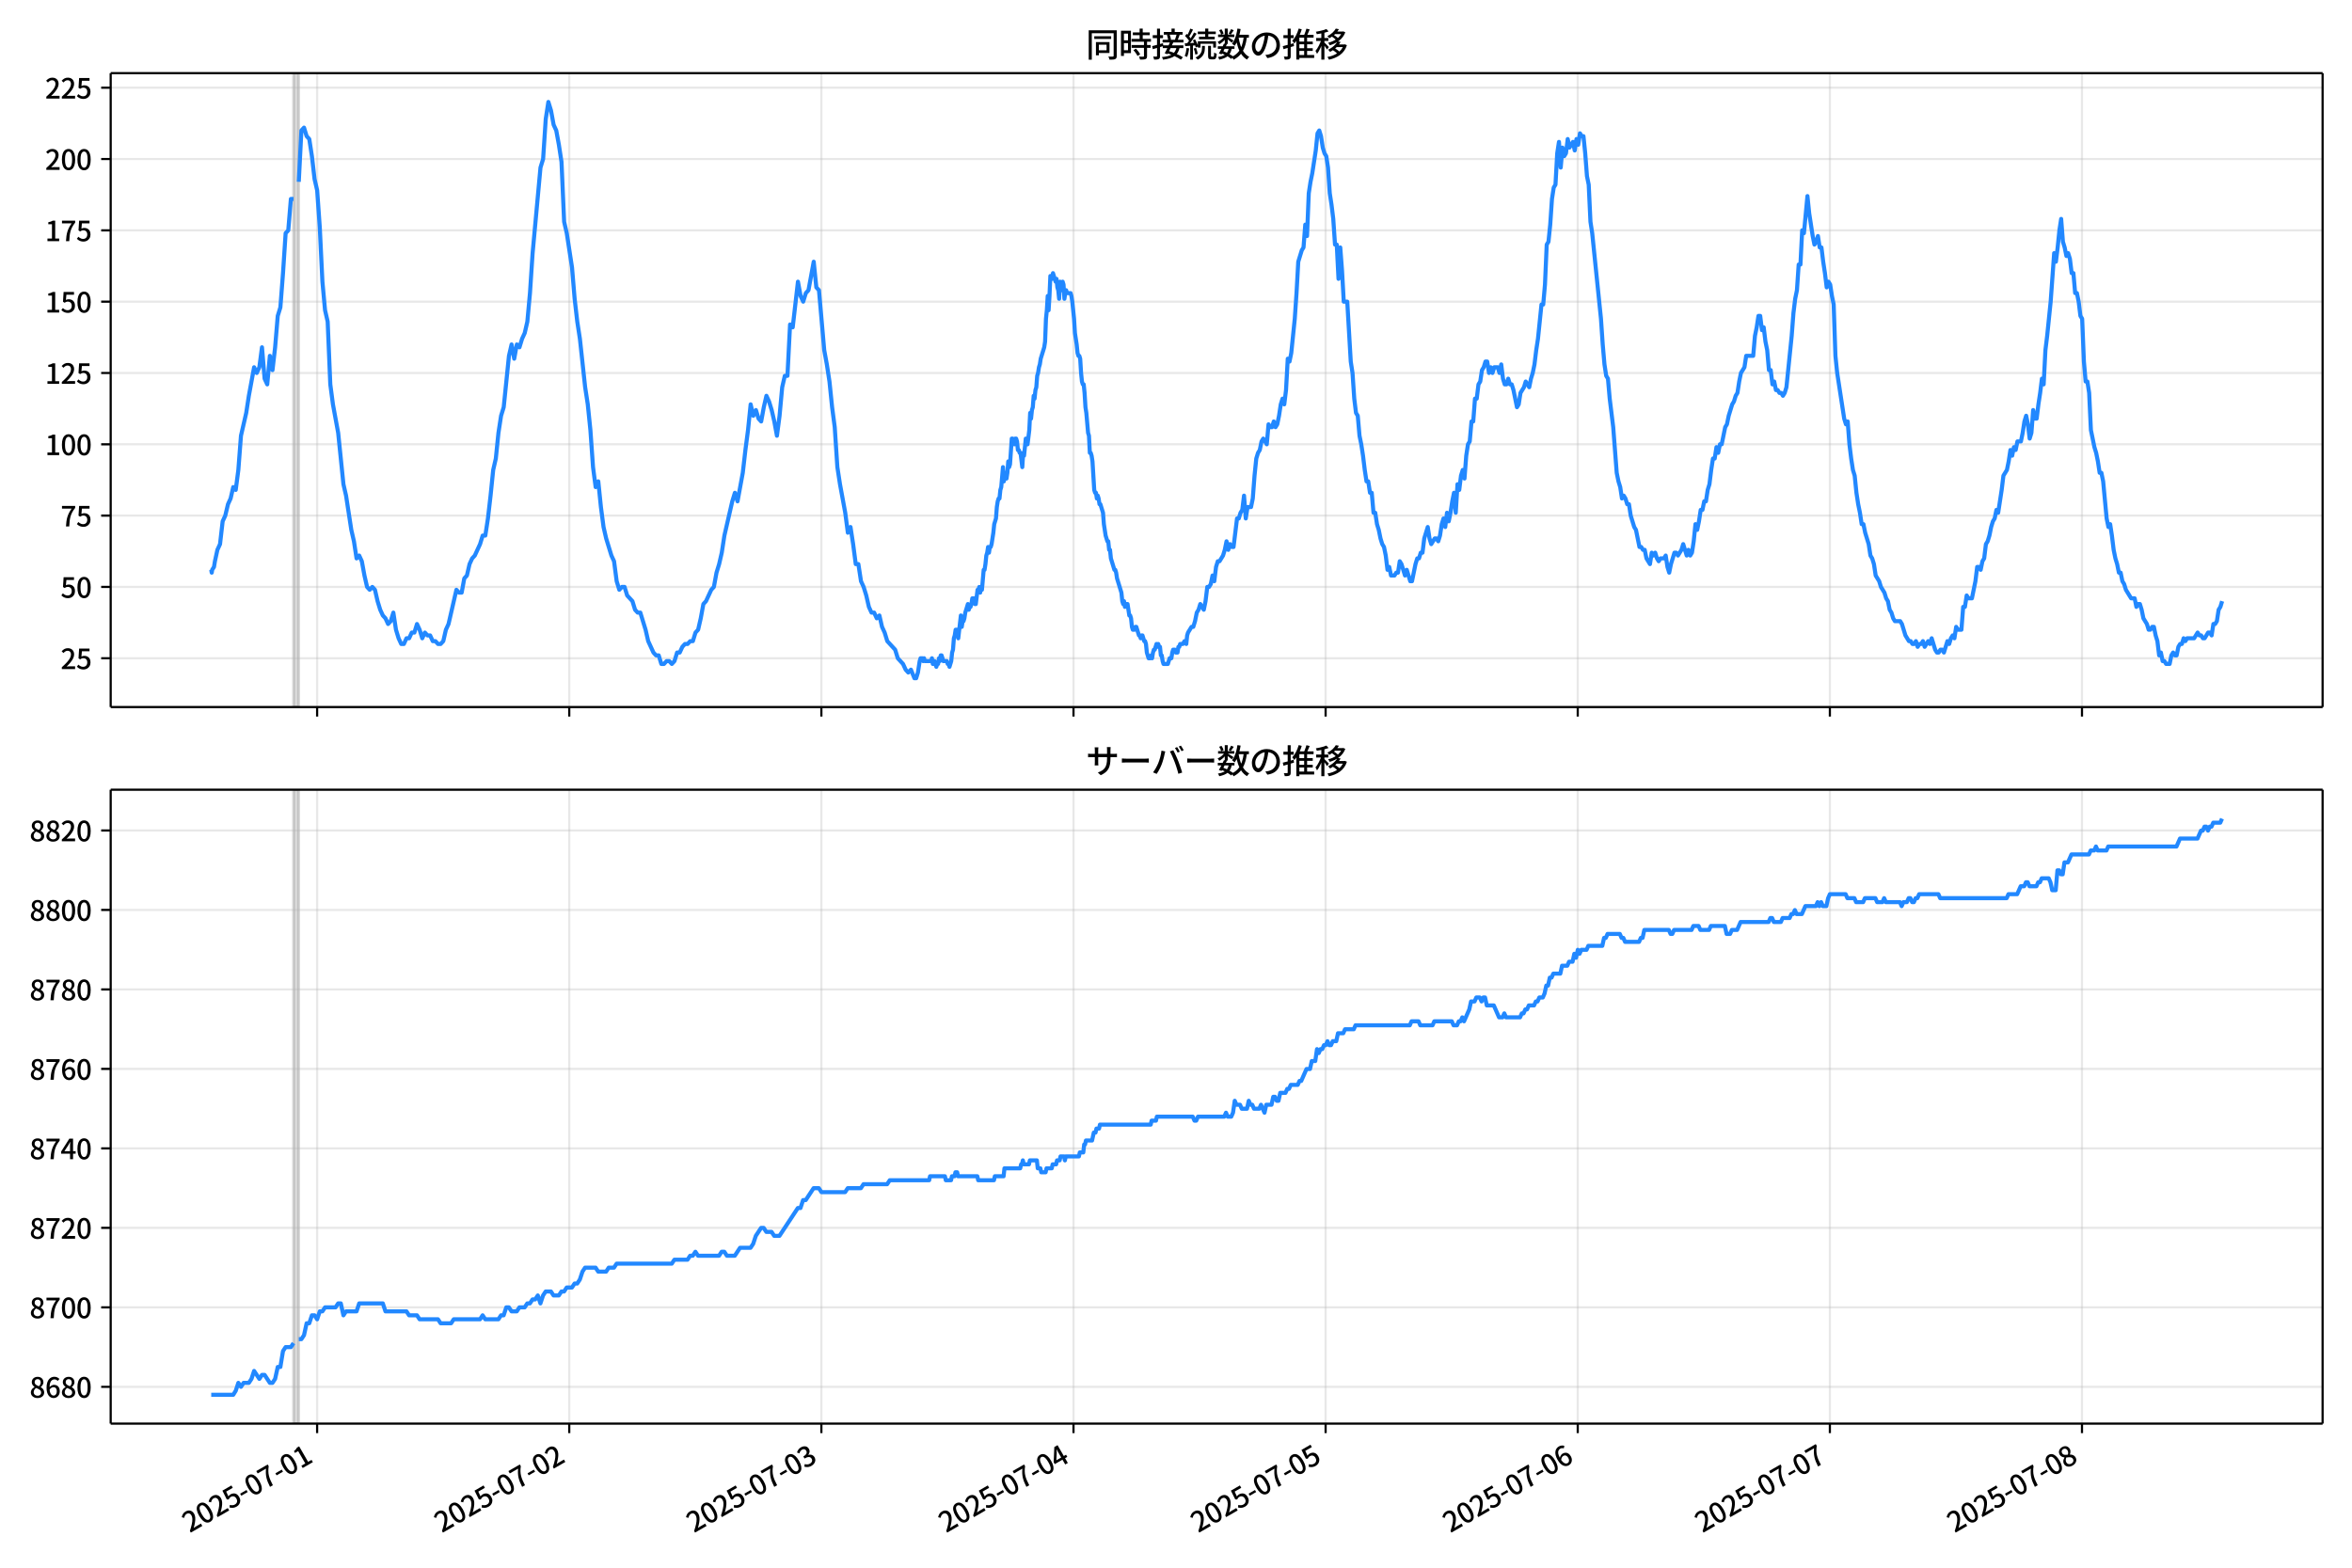 <!DOCTYPE svg  PUBLIC '-//W3C//DTD SVG 1.1//EN'  'http://www.w3.org/Graphics/SVG/1.1/DTD/svg11.dtd'>
<svg version="1.1" viewBox="0 0 864 576" xmlns="http://www.w3.org/2000/svg" xmlns:xlink="http://www.w3.org/1999/xlink">
 <defs>
  <style type="text/css">*{stroke-linejoin: round; stroke-linecap: butt}</style>
 </defs>
 <g id="z">
  <g id="aa">
   <path d="m0 576h864v-576h-864z" fill="#fff"/>
  </g>
  <g id="ab">
   <g id="ac">
    <path d="m40.66 259.78h812.54v-232.9h-812.54z" fill="#fff"/>
   </g>
   <g id="ad">
    <path d="m107.81 259.78h1.929v-232.9h-1.929z" clip-path="url(#c)" fill="#808080" opacity=".3" stroke="#808080"/>
   </g>
   <g id="ae">
    <g id="af">
     <g id="ag">
      <path d="m116.5 259.78v-232.9" clip-path="url(#c)" fill="none" stroke="#b0b0b0" stroke-linecap="square" stroke-opacity=".3" stroke-width=".8"/>
     </g>
     <g id="ah">
      <defs>
       <path id="f" d="m0 0v3.5" stroke="#000" stroke-width=".8"/>
      </defs>
      <use x="116.496" y="259.778" stroke="#000000" stroke-width=".8" xlink:href="#f"/>
     </g>
    </g>
    <g id="ai">
     <g id="aj">
      <path d="m209.11 259.78v-232.9" clip-path="url(#c)" fill="none" stroke="#b0b0b0" stroke-linecap="square" stroke-opacity=".3" stroke-width=".8"/>
     </g>
     <g id="ak">
      <use x="209.113" y="259.778" stroke="#000000" stroke-width=".8" xlink:href="#f"/>
     </g>
    </g>
    <g id="al">
     <g id="am">
      <path d="m301.73 259.78v-232.9" clip-path="url(#c)" fill="none" stroke="#b0b0b0" stroke-linecap="square" stroke-opacity=".3" stroke-width=".8"/>
     </g>
     <g id="an">
      <use x="301.729" y="259.778" stroke="#000000" stroke-width=".8" xlink:href="#f"/>
     </g>
    </g>
    <g id="ao">
     <g id="ap">
      <path d="m394.35 259.78v-232.9" clip-path="url(#c)" fill="none" stroke="#b0b0b0" stroke-linecap="square" stroke-opacity=".3" stroke-width=".8"/>
     </g>
     <g id="aq">
      <use x="394.346" y="259.778" stroke="#000000" stroke-width=".8" xlink:href="#f"/>
     </g>
    </g>
    <g id="ar">
     <g id="as">
      <path d="m486.96 259.78v-232.9" clip-path="url(#c)" fill="none" stroke="#b0b0b0" stroke-linecap="square" stroke-opacity=".3" stroke-width=".8"/>
     </g>
     <g id="at">
      <use x="486.963" y="259.778" stroke="#000000" stroke-width=".8" xlink:href="#f"/>
     </g>
    </g>
    <g id="au">
     <g id="av">
      <path d="m579.58 259.78v-232.9" clip-path="url(#c)" fill="none" stroke="#b0b0b0" stroke-linecap="square" stroke-opacity=".3" stroke-width=".8"/>
     </g>
     <g id="aw">
      <use x="579.579" y="259.778" stroke="#000000" stroke-width=".8" xlink:href="#f"/>
     </g>
    </g>
    <g id="ax">
     <g id="ay">
      <path d="m672.2 259.78v-232.9" clip-path="url(#c)" fill="none" stroke="#b0b0b0" stroke-linecap="square" stroke-opacity=".3" stroke-width=".8"/>
     </g>
     <g id="az">
      <use x="672.196" y="259.778" stroke="#000000" stroke-width=".8" xlink:href="#f"/>
     </g>
    </g>
    <g id="ba">
     <g id="bb">
      <path d="m764.81 259.78v-232.9" clip-path="url(#c)" fill="none" stroke="#b0b0b0" stroke-linecap="square" stroke-opacity=".3" stroke-width=".8"/>
     </g>
     <g id="bc">
      <use x="764.813" y="259.778" stroke="#000000" stroke-width=".8" xlink:href="#f"/>
     </g>
    </g>
   </g>
   <g id="bd">
    <g id="be">
     <g id="bf">
      <path d="m40.66 241.85h812.54" clip-path="url(#c)" fill="none" stroke="#b0b0b0" stroke-linecap="square" stroke-opacity=".3" stroke-width=".8"/>
     </g>
     <g id="bg">
      <defs>
       <path id="e" d="m0 0h-3.5" stroke="#000" stroke-width=".8"/>
      </defs>
      <use x="40.66" y="241.854" stroke="#000000" stroke-width=".8" xlink:href="#e"/>
     </g>
     <g id="bh">
      <!-- 25 -->
      <g transform="translate(22.26 245.84) scale(.1 -.1)">
       <defs>
        <path id="b" transform="scale(.016)" d="m282 0v429q697 621 1164 1136 468 515 701 956 234 442 234 826 0 256-87 451-86 196-262 301-176 106-445 106-275 0-506-151-230-150-422-368l-416 410q301 333 637 518 336 186 803 186 429 0 749-176t496-493 176-745q0-455-224-919t-615-935q-390-470-889-950 186 20 394 36t374 16h1184v-634h-3046z"/>
        <path id="h" transform="scale(.016)" d="m1715-90q-365 0-653 90t-506 237q-217 147-383 307l352 480q134-134 294-246t361-183q202-70 452-70 262 0 473 118 212 119 333 346 122 227 122 541 0 460-247 716-246 256-649 256-224 0-384-64t-365-198l-365 237 141 2240h2387v-627h-1747l-109-1204q154 77 307 118 154 42 340 42 397 0 723-160t518-490q192-329 192-847 0-519-224-887t-586-560q-361-192-777-192z"/>
       </defs>
       <use xlink:href="#b"/>
       <use transform="translate(57)" xlink:href="#h"/>
      </g>
     </g>
    </g>
    <g id="bi">
     <g id="bj">
      <path d="m40.66 215.65h812.54" clip-path="url(#c)" fill="none" stroke="#b0b0b0" stroke-linecap="square" stroke-opacity=".3" stroke-width=".8"/>
     </g>
     <g id="bk">
      <use x="40.66" y="215.651" stroke="#000000" stroke-width=".8" xlink:href="#e"/>
     </g>
     <g id="bl">
      <!-- 50 -->
      <g transform="translate(22.26 219.64) scale(.1 -.1)">
       <defs>
        <path id="a" transform="scale(.016)" d="m1830-90q-460 0-806 275-346 276-535 823-188 547-188 1366 0 820 188 1357 189 538 535 803 346 266 806 266 461 0 800-269 340-269 528-803 189-534 189-1354 0-819-189-1366-188-547-528-823-339-275-800-275zm0 589q237 0 422 185 186 186 288 599 103 413 103 1091 0 679-103 1082-102 403-288 582-185 180-422 180-236 0-422-180-186-179-292-582-105-403-105-1082 0-678 105-1091 106-413 292-599 186-185 422-185z"/>
       </defs>
       <use xlink:href="#h"/>
       <use transform="translate(57)" xlink:href="#a"/>
      </g>
     </g>
    </g>
    <g id="bm">
     <g id="bn">
      <path d="m40.66 189.45h812.54" clip-path="url(#c)" fill="none" stroke="#b0b0b0" stroke-linecap="square" stroke-opacity=".3" stroke-width=".8"/>
     </g>
     <g id="bo">
      <use x="40.66" y="189.447" stroke="#000000" stroke-width=".8" xlink:href="#e"/>
     </g>
     <g id="bp">
      <!-- 75 -->
      <g transform="translate(22.26 193.43) scale(.1 -.1)">
       <defs>
        <path id="g" transform="scale(.016)" d="m1235 0q32 646 109 1187t224 1024 384 941 576 938h-2208v627h3027v-455q-409-512-665-989-256-476-397-969t-205-1053-90-1251h-755z"/>
       </defs>
       <use xlink:href="#g"/>
       <use transform="translate(57)" xlink:href="#h"/>
      </g>
     </g>
    </g>
    <g id="bq">
     <g id="br">
      <path d="m40.66 163.24h812.54" clip-path="url(#c)" fill="none" stroke="#b0b0b0" stroke-linecap="square" stroke-opacity=".3" stroke-width=".8"/>
     </g>
     <g id="bs">
      <use x="40.66" y="163.244" stroke="#000000" stroke-width=".8" xlink:href="#e"/>
     </g>
     <g id="bt">
      <!-- 100 -->
      <g transform="translate(16.56 167.23) scale(.1 -.1)">
       <defs>
        <path id="k" transform="scale(.016)" d="m544 0v608h1037v3277h-845v467q333 58 579 147 247 90 451 218h557v-4109h915v-608h-2694z"/>
       </defs>
       <use xlink:href="#k"/>
       <use transform="translate(57)" xlink:href="#a"/>
       <use transform="translate(114)" xlink:href="#a"/>
      </g>
     </g>
    </g>
    <g id="bu">
     <g id="bv">
      <path d="m40.66 137.04h812.54" clip-path="url(#c)" fill="none" stroke="#b0b0b0" stroke-linecap="square" stroke-opacity=".3" stroke-width=".8"/>
     </g>
     <g id="bw">
      <use x="40.66" y="137.04" stroke="#000000" stroke-width=".8" xlink:href="#e"/>
     </g>
     <g id="bx">
      <!-- 125 -->
      <g transform="translate(16.56 141.03) scale(.1 -.1)">
       <use xlink:href="#k"/>
       <use transform="translate(57)" xlink:href="#b"/>
       <use transform="translate(114)" xlink:href="#h"/>
      </g>
     </g>
    </g>
    <g id="by">
     <g id="bz">
      <path d="m40.66 110.84h812.54" clip-path="url(#c)" fill="none" stroke="#b0b0b0" stroke-linecap="square" stroke-opacity=".3" stroke-width=".8"/>
     </g>
     <g id="ca">
      <use x="40.66" y="110.836" stroke="#000000" stroke-width=".8" xlink:href="#e"/>
     </g>
     <g id="cb">
      <!-- 150 -->
      <g transform="translate(16.56 114.82) scale(.1 -.1)">
       <use xlink:href="#k"/>
       <use transform="translate(57)" xlink:href="#h"/>
       <use transform="translate(114)" xlink:href="#a"/>
      </g>
     </g>
    </g>
    <g id="cc">
     <g id="cd">
      <path d="m40.66 84.633h812.54" clip-path="url(#c)" fill="none" stroke="#b0b0b0" stroke-linecap="square" stroke-opacity=".3" stroke-width=".8"/>
     </g>
     <g id="ce">
      <use x="40.66" y="84.633" stroke="#000000" stroke-width=".8" xlink:href="#e"/>
     </g>
     <g id="cf">
      <!-- 175 -->
      <g transform="translate(16.56 88.618) scale(.1 -.1)">
       <use xlink:href="#k"/>
       <use transform="translate(57)" xlink:href="#g"/>
       <use transform="translate(114)" xlink:href="#h"/>
      </g>
     </g>
    </g>
    <g id="cg">
     <g id="ch">
      <path d="m40.66 58.429h812.54" clip-path="url(#c)" fill="none" stroke="#b0b0b0" stroke-linecap="square" stroke-opacity=".3" stroke-width=".8"/>
     </g>
     <g id="ci">
      <use x="40.66" y="58.429" stroke="#000000" stroke-width=".8" xlink:href="#e"/>
     </g>
     <g id="cj">
      <!-- 200 -->
      <g transform="translate(16.56 62.414) scale(.1 -.1)">
       <use xlink:href="#b"/>
       <use transform="translate(57)" xlink:href="#a"/>
       <use transform="translate(114)" xlink:href="#a"/>
      </g>
     </g>
    </g>
    <g id="ck">
     <g id="cl">
      <path d="m40.66 32.226h812.54" clip-path="url(#c)" fill="none" stroke="#b0b0b0" stroke-linecap="square" stroke-opacity=".3" stroke-width=".8"/>
     </g>
     <g id="cm">
      <use x="40.66" y="32.226" stroke="#000000" stroke-width=".8" xlink:href="#e"/>
     </g>
     <g id="cn">
      <!-- 225 -->
      <g transform="translate(16.56 36.211) scale(.1 -.1)">
       <use xlink:href="#b"/>
       <use transform="translate(57)" xlink:href="#b"/>
       <use transform="translate(114)" xlink:href="#h"/>
      </g>
     </g>
    </g>
   </g>
   <g id="co">
    <path d="m77.594 209.36.183 1.048.162-1.048.669-1.048.341-2.096.91-4.193.963-2.096.968-8.385.963-2.096 1-4.193.96-2.096.967-4.193.909 1.048.965-7.337.965-12.578 1.929-8.385.965-6.289 1.929-10.481.965 2.096.965-2.096.965-7.337.965 11.53.965 2.096.965-10.481.965 5.241.965-8.385.965-11.53.965-3.144.965-12.578.965-14.674.965-1.048.965-11.53h.965m1.929-6.289.965-18.867.965-1.048.965 3.144.965 1.048.965 6.289.965 8.385.965 4.193.965 13.626.965 19.915.965 10.481.965 4.193.965 23.059.965 7.337 1.929 10.481 1.929 18.867.965 4.193 1.929 12.578.965 4.193.965 6.289.965-1.048.965 2.096.965 5.241.965 4.193.965 1.048.965-1.048.965 1.048.965 4.193.965 3.144.965 2.096.965 1.048.965 2.096.965-1.048.965-3.144.965 6.289.965 3.144.965 2.096h.965l.965-2.096h.965l.965-2.096h.965l.965-3.144.965 2.096.965 3.144.965-2.096.965 1.048h.965l.965 2.096h.965l.965 1.048h.965l.965-1.048.965-4.193.965-2.096 2.894-12.578.965 1.048h.965l.965-5.241.965-1.048.965-4.193.965-2.096.965-1.048 1.929-4.193.965-3.144h.965l.965-6.289.965-8.385.965-9.433.965-4.193.965-9.433.965-6.289.965-3.144 1.929-18.867.965-4.193.965 5.241.965-5.241.965 1.048.965-3.144.965-2.096.965-4.193.965-10.481.965-14.674 2.894-31.444.965-3.144.965-14.674.965-6.289.965 3.144.965 5.241.965 2.096.965 5.241.965 6.289.965 22.011.965 4.193 1.929 12.578.965 11.53.965 8.385.965 6.289 1.929 17.818.965 6.289.965 9.433.965 13.626.965 7.337.965-2.096.965 9.433.965 7.337.965 4.193 1.929 6.289.965 2.096.965 7.337.965 3.144.965-1.048h.965l.965 3.144 1.929 2.096.965 3.144.965 1.048h.965l1.929 6.289.965 4.193 1.929 4.193.965 1.048h.965l.965 3.144h.965l.965-1.048h.965l.965 1.048.965-1.048.965-3.144h.965l.965-2.096.965-1.048h.965l.965-1.048h.965l.965-3.144.965-1.048.965-4.193.965-5.241.965-1.048 1.929-4.193.965-1.048.965-5.241.965-3.144.965-4.193.965-6.289 2.894-12.578.965-3.144.965 3.144 1.929-10.481.965-8.385.965-7.337.965-9.433.965 4.193.965-2.096.965 3.144.965 1.048.965-5.241.965-4.193.965 2.096.965 3.144.965 4.193.965 5.241.965-7.337.965-10.481.965-4.193h.965l.965-18.867.965 1.048 1.929-16.77.965 5.241.965 2.096.965-3.144.965-1.048 1.929-10.481.965 9.433.965 1.048 1.929 22.011.965 5.241.965 6.289.965 9.433.965 7.337.965 14.674.965 6.289 1.929 10.481.965 7.337.965-2.096.965 6.289.965 7.337h.965l.965 6.289.965 2.096.965 3.144.965 4.193.965 2.096h.965l.965 2.096.965-1.048.965 4.193.965 2.096.965 3.144 2.894 3.144.965 3.144 1.929 2.096.965 2.096.965 1.048.965-1.048 1.286 3.144h.643l.643-2.096.643-4.193.322-1.048h.643l.322 1.048.322-1.048.322 1.048h2.251l.322-1.048.322 2.096h.322l.322-1.048.643 2.096.322-1.048h.322l.322-2.096.322 1.048.322-2.096h.322l.643 2.096h1.286l.322 1.048h.322l.322 1.048.643-2.096.322-3.144.322-1.048.322-4.193.322-1.048.322-2.096h.643l.322 3.144.965-8.385.322 4.193.322-2.096h.322l.322-1.048.322-2.096.965-3.144.322 2.096.322-1.048h.322l.322-1.048.322-2.096h.643l.322 2.096h.322l.643-5.241h.322l.322-1.048.322 2.096.322-2.096.322 1.048.643-7.337h.322l.322-2.096.322-3.144.322-1.048.322-2.096.322 2.096.322-2.096h.322l.322-1.048.643-4.193.322-3.144.643-2.096.322-4.193.322-2.096.322-1.048h.322l.322-3.144.322-1.048.643-7.337.322 5.241.322-3.144h.322l.322 2.096.322-2.096.322-4.193.322 2.096.322-1.048.643-9.433h.322l.643 2.096.322-2.096h.322l.322 1.048.322 3.144h.322l.322 1.048h.322l.643 5.241.322-5.241.322 1.048.643-6.289.643 2.096.643-5.241.322-6.289.322 2.096.322-3.144.322-1.048.322-4.193.322 1.048.322-3.144.322-1.048.322-4.193.322-1.048.322-2.096.322-1.048.322-2.096 1.286-4.193.322-2.096.322-8.385.322-3.144.322-5.241.322 5.241.322-5.241.322-7.337h.322l.322 1.048.322-2.096.965 3.144.322-1.048.322 3.144.322 1.048.322 3.144.322-6.289.322 2.096.322 1.048.322-3.144.322 1.048.322 5.241.322-2.096.322-1.048.322 1.048h1.286l.322 1.048.322 2.096.643 6.289.322 5.241.643 4.193.322 3.144.322 1.048h.322l.322 1.048.322 5.241.322 3.144.322 1.048h.322l.322 3.144.322 5.241.322 2.096.643 7.337.322 1.048.322 6.289h.322l.322 1.048.322 2.096.643 10.481.322 1.048h.322l.322 2.096.322-1.048.322 1.048.322 2.096h.322l.965 3.144.322 4.193.643 4.193.643 2.096h.322l.322 3.144h.322l.322 3.144 1.286 4.193h.322l.322 1.048.322 2.096 1.608 5.241.322 3.144.322 1.048.322-1.048.322 2.096.322-1.048h.643l.643 4.193h.322l.322 1.048.322 3.144.322 1.048h.643l.322-1.048h.322l.965 3.144h.322l.322 1.048.322-1.048h.322l.643 2.096h.322l.322 1.048.322 3.144.643 2.096h.643l.322-1.048.322 1.048.322-2.096.322-1.048h.322l.643-2.096.322 1.048.322-1.048.322 1.048h.322l.322 3.144h.322l.322 2.096.322 1.048h1.608l.643-2.096h.643l.322-2.096.322-1.048h.643l.322 1.048h.643l.322-2.096h.322l.322-1.048h.965l.643-1.048.643 1.048.322-3.144.322-1.048 1.286-2.096h.643l.643-2.096.643-3.144.643-1.048.643-2.096 1.286 2.096.643-3.144.643-5.241h.643l.643-1.048.643-3.144.643 2.096.643-5.241.643-2.096h.643l1.286-2.096.643-2.096.643-3.144.643 3.144.643-2.096.643 1.048h.643l1.286-10.481h.643l.643-2.096.643-1.048.643-5.241.643 8.385.643-4.193h1.286l.643-3.144.643-8.385.643-6.289.643-2.096.643-1.048.643-3.144.643-1.048 1.286 2.096.643-7.337.643 1.048h.643l.643-2.096.643 2.096.643-1.048.643-3.144.643-4.193.643-2.096.643 2.096.643-5.241.643-11.53.643 1.048.643-3.144 1.286-12.578.643-9.433.643-11.53 1.286-4.193.643-1.048.643-8.385.643 4.193.643-15.722.643-4.193.643-3.144 1.286-8.385.643-6.289.643-1.048.643 2.096.643 4.193.643 2.096.643 1.048.643 4.193.643 9.433.643 4.193.643 5.241.643 9.433h.643l.643 12.578.643-11.53.643 8.385.643 11.53h1.286l1.286 22.011.643 4.193.643 9.433.643 5.241.643 1.048.643 7.337.643 3.144.643 4.193.643 5.241.643 4.193h.643l.643 4.193h.643l.643 7.337h.643l.643 4.193.643 2.096.643 3.144.643 2.096.643 1.048.643 3.144.643 5.241.643-1.048.643 3.144h1.286l.643-1.048h.643l.643-4.193.643 1.048 1.286 4.193.643-2.096 1.286 4.193h.643l1.286-6.289.643-2.096h.643l.643-2.096h.643l.643-5.241 1.286-4.193.643 4.193.643 2.096 1.286-2.096h.643l.643 1.048.643-2.096.643-4.193.643-2.096.643 3.144.643-5.241.643 3.144.643-3.144.643-4.193.643-3.144.643 7.337.643-10.481.643 2.096.643-5.241.643-2.096.643 3.144.643-8.385.643-4.193.643-1.048.643-7.337h.643l.643-8.385h.643l.643-5.241.643-1.048.643-4.193.643-1.048.643-2.096h.643l.643 4.193.643-2.096.643 2.096.643-2.096h1.286l.643 2.096.643-3.144.643 5.241.643 2.096h.643l.643-2.096.643 2.096h.643l.643 2.096 1.286 6.289.643-1.048.643-4.193 1.286-2.096.643-2.096 1.286 2.096.643-3.144.643-2.096.643-3.144.643-5.241.643-4.193 1.286-12.578h.643l.643-7.337.643-14.674.643-1.048.643-6.289.643-9.433.643-4.193.643-1.048.643-11.53.643-4.193.643 9.433.643-7.337.643 3.144.643-1.048.643-5.241.643 3.144 1.286-2.096.643 3.144.643-4.193.643 2.096.643-4.193.643 1.048h.643l.643 6.289.643 8.385.643 3.144.643 13.626.643 4.193 3.216 31.444.643 9.433.643 7.337.643 4.193.643 1.048.643 7.337 1.286 10.481 1.286 16.77.643 3.144.643 2.096.643 4.193.643-1.048.643 1.048.643 2.096h.643l.643 4.193 1.286 4.193.643 1.048 1.286 6.289h.643l.643 1.048h.643l.643 3.144 1.286 2.096.643-4.193.643 1.048.643-1.048.643 2.096.643 1.048.643-1.048h1.286l.643-1.048.643 4.193.643 2.096.643-3.144 1.286-4.193h.643l.643 1.048 1.286-2.096.643-2.096 1.286 4.193.643-2.096.643 2.096.643-1.048.643-4.193.643-6.289.643 2.096.643-3.144.643-4.193h.643l.643-3.144h.643l.643-4.193.643-2.096.643-5.241.643-4.193h.643l.643-4.193.643 2.096.643-3.144h.643l1.286-6.289.643-1.048.643-3.144 1.286-4.193.643-1.048.643-2.096.643-1.048.643-4.193.643-3.144 1.286-2.096.643-4.193h2.573l.643-7.337.643-3.144.643-4.193h.643l.643 5.241.643-1.048.643 5.241.643 3.144.643 7.337h.643l.643 5.241.643-1.048.643 3.144h.643l.643 1.048h.643l.643 1.048.643-1.048.643-2.096 1.929-18.867.643-8.385.643-5.241.643-3.144.643-9.433h.643l.643-12.578.643 1.048 1.286-13.626.643 6.289 1.286 8.385.643 3.144.643-1.048.643-2.096.643 4.193h.643l.643 5.241.643 4.193.643 5.241.643-2.096.643 1.048.643 4.193.643 3.144.643 18.867.643 6.289 2.573 16.77.643 2.096.643-1.048.643 8.385.643 5.241.643 4.193.643 2.096.643 6.289.643 4.193.643 3.144.643 4.193h.643l.643 3.144 1.286 4.193.643 4.193.643 1.048.643 2.096.643 4.193 1.286 2.096.643 2.096 1.286 2.096.643 2.096.643 1.048.643 3.144.643 1.048.643 2.096.643 1.048h1.929l.643 1.048 1.286 4.193 1.286 2.096h.643l.643 1.048h.643l.643-1.048.643 2.096.643-1.048h.643l.643-1.048.643 2.096 1.286-2.096.643 1.048.643-2.096 1.286 4.193.643 1.048h.643l.643-1.048h.643l.643 1.048 1.286-4.193.643 1.048.643-2.096.643-1.048.643 1.048.643-4.193.643 1.048h1.286l.643-8.385h.643l.643-4.193.643 1.048h1.286l1.286-6.289.643-5.241h.643l.643 1.048.643-3.144.643-1.048.643-5.241.643-1.048.643-2.096.643-3.144.643-2.096.643-1.048.643-3.144.643 1.048 1.286-8.385.643-5.241 1.286-2.096.643-3.144.643-4.193.643 2.096.643-3.144.643 1.048.643-3.144h1.286l.643-3.144.643-4.193.643-2.096.643 3.144.643 5.241.643-2.096.643-8.385.643 3.144h.643l.643-5.241.643-4.193.643-5.241.643 2.096.643-12.578.643-5.241 1.286-12.578 1.286-17.818.643 3.144.643-5.241.643-6.289.643-4.193.643 8.385.643 2.096.643 3.144.643-1.048.643 2.096.643 5.241h.643l.643 7.337h.643l.643 3.144.643 5.241.643 1.048.643 15.722.643 7.337h.643l.643 4.193.643 13.626 1.286 6.289.643 2.096.643 3.144.643 4.193h.643l.643 3.144 1.286 13.626.643 3.144.643-1.048.643 4.193.643 5.241.643 3.144.643 2.096.643 3.144h.643l.643 3.144.643 1.048.643 2.096 1.929 3.144h1.286l.643 3.144.643-1.048h.643l.643 2.096.643 3.144 1.286 2.096.643 2.096h.643l.643-1.048h.643l.643 3.144.643 2.096.643 5.241.643-1.048.643 3.144h.643l.643 1.048h1.286l.643-3.144.643-1.048.643 1.048h.643l.643-3.144.643-1.048h.643l.643-2.096.643 1.048.643-1.048h2.573l1.286-2.096.643 1.048h.643l.643 1.048h.643l1.286-2.096h.643l.643 1.048.643-4.193h.643l.643-1.048.643-4.193.643-1.048.643-2.096v0" clip-path="url(#c)" fill="none" stroke="#28f" stroke-linecap="square" stroke-width="1.5"/>
   </g>
   <g id="cp">
    <path d="m40.66 259.78v-232.9" fill="none" stroke="#000" stroke-linecap="square" stroke-width=".8"/>
   </g>
   <g id="cq">
    <path d="m853.2 259.78v-232.9" fill="none" stroke="#000" stroke-linecap="square" stroke-width=".8"/>
   </g>
   <g id="cr">
    <path d="m40.66 259.78h812.54" fill="none" stroke="#000" stroke-linecap="square" stroke-width=".8"/>
   </g>
   <g id="cs">
    <path d="m40.66 26.88h812.54" fill="none" stroke="#000" stroke-linecap="square" stroke-width=".8"/>
   </g>
   <g id="ct">
    <!-- 同時接続数の推移 -->
    <g transform="translate(398.93 20.88) scale(.12 -.12)">
     <defs>
      <path id="v" transform="scale(.016)" d="m1587 3936h3232v-518h-3232v518zm320-1114h557v-2534h-557v2534zm301 0h2291v-2086h-2291v512h1734v1069h-1734v505zm-1683 2260h5113v-570h-4524v-5056h-589v5626zm4768 0h595v-4896q0-250-67-397t-227-218q-160-77-426-96t-675-19q-13 83-45 192t-77 218q-45 108-89 185 281-13 527-13 247 0 330 0 83 7 118 42 36 35 36 112v4890z"/>
      <path id="t" transform="scale(.016)" d="m2714 4672h3238v-525h-3238v525zm-244-1235h3712v-538h-3712v538zm20-1184h3635v-531h-3635v531zm1523 3155h595v-2310h-595v2310zm832-2451h589v-2823q0-230-61-364-61-135-227-199-167-70-423-86t-633-16q-20 121-78 285-57 163-121 284 275-6 509-9t310-3q77 6 106 28 29 23 29 93v2810zm-2023-1677 487 282q153-160 313-352t294-381q135-189 206-343l-519-313q-64 153-189 348-124 196-278 394-154 199-314 365zm-2086 3718h1619v-4281h-1619v544h1056v3187h-1056v550zm32-1843h1293v-537h-1293v537zm-320 1843h563v-4832h-563v4832z"/>
      <path id="u" transform="scale(.016)" d="m3866 5408h614v-870h-614v870zm-1479-653h3597v-518h-3597v518zm-230-1485h4e3v-518h-4e3v518zm825 922 519 102q64-160 121-342 58-182 96-352 39-170 45-304l-544-128q-6 134-42 313-35 180-83 365-48 186-112 346zm1856 109 589-71q-96-275-202-557-105-281-195-486l-518 77q58 147 122 329 64 183 118 372t86 336zm-2643-2106h3943v-518h-3943v518zm1408 685 602-115q-167-371-362-784t-390-797-362-685l-525 179q160 288 346 666t368 784 323 752zm-659-2157 358 403q352-102 733-240 381-137 752-304 371-166 697-336 327-169 558-329l-384-461q-218 160-532 336-313 176-685 345-371 170-755 323-384 154-742 263zm1894 1114 583-71q-122-550-353-944-230-393-604-662t-922-435q-547-167-1296-269-25 128-93 269-67 141-137 230 678 64 1168 192t819 349q330 221 531 550 202 330 304 791zm-4684 217q396 90 953 240 557 151 1120 311l77-544q-525-154-1053-311-528-156-963-284l-134 588zm121 2093h1965v-563h-1965v563zm819 1248h576v-5229q0-236-51-374t-192-208q-141-77-355-99-214-23-541-16-13 115-64 288t-109 294q205-6 381-6t234 0q64 0 92 28 29 29 29 93v5229z"/>
      <path id="s" transform="scale(.016)" d="m4058 5408h595v-1798h-595v1798zm-1415-563h3443v-499h-3443v499zm231-992h3008v-499h-3008v499zm-224-877h3475v-1203h-531v729h-2432v-729h-512v1203zm1964-877h551v-1881q0-122 22-157 23-35 106-35 25 0 92 0 68 0 135 0t99 0q51 0 83 54t45 224 19 515q90-70 234-131t259-93q-19-429-83-662-64-234-183-326-118-93-316-93-39 0-103 0t-134 0-138 0q-67 0-99 0-237 0-365 64t-176 218q-48 153-48 422v1881zm-1164-6h550v-455q0-243-48-528-48-284-186-579-137-294-409-572-272-279-727-503-70 90-192 208-121 118-230 195 416 205 665 438 250 234 371 474 122 240 164 467 42 228 42 413v442zm-2240 3309 524-192q-121-244-259-503-137-259-275-496t-259-416l-410 173q122 186 246 438 125 253 240 515 116 263 193 481zm716-743 500-230q-224-359-496-756-272-396-548-764-275-368-518-650l-358 205q179 211 377 483 199 272 387 569 189 298 358 592 170 295 298 551zm-1721-665 307 403q166-154 339-340 173-185 320-364t224-327l-326-460q-77 160-218 348-141 189-314 384-172 196-332 356zm1485-832 435 179q128-211 249-458 122-246 215-474 93-227 137-412l-473-211q-32 185-119 422-86 237-201 486-115 250-243 468zm-1530-583q422 26 998 54 576 29 1184 68l7-499q-570-45-1127-84-556-38-992-70l-70 531zm1702-992 436 135q121-276 214-596t118-556l-454-148q-26 237-112 563-86 327-202 602zm-1363 109 499-83q-57-455-163-897-105-441-253-748-51 32-134 73-83 42-170 83-86 42-144 62 148 294 234 697t131 813zm691 627h525v-2861h-525v2861z"/>
      <path id="n" transform="scale(.016)" d="m224 2022h3187v-499h-3187v499zm51 2247h3111v-487h-3111v487zm1127-1735 563-121q-154-320-333-672t-352-679q-173-326-326-582l-532 173q148 243 324 566t345 669q170 346 311 646zm934-832 563-64q-89-480-262-838t-461-614-701-432-976-298q-25 128-99 269t-157 237q659 102 1085 303 426 202 666 554t342 883zm422 3597 519-211q-147-218-298-436-150-217-278-377l-403 186q121 173 252 413 132 240 208 425zm-1203 109h563v-2957h-563v2957zm-1075-320 448 186q134-192 246-420 112-227 157-393l-467-211q-38 172-147 406t-237 432zm1094-1050 397-236q-160-263-400-529-240-265-519-489-278-224-553-378-51 103-141 237-89 135-179 218 269 109 534 294 266 186 493 416 228 231 368 467zm487-204q83-45 246-145 163-99 352-211t346-211 221-150l-327-423q-83 77-230 198-147 122-317 253-170 132-327 250-156 119-259 189l295 250zm1798 396h2311v-556h-2311v556zm115 1178 615-90q-103-640-263-1235t-384-1101q-224-505-512-889-44 57-134 134t-186 157-166 125q275 339 473 796 199 458 340 995 141 538 217 1108zm1223-1510 614-58q-147-1101-445-1940-297-838-813-1443-515-604-1321-1014-26 71-90 177-64 105-134 208-70 102-128 159 742 346 1212 880 471 535 730 1290 260 755 375 1741zm-1005-135q134-851 387-1597 253-745 659-1305 407-560 1002-874-70-57-154-150-83-93-154-189-70-96-121-179-633 371-1056 988-422 618-688 1434-265 816-425 1783l550 89zm-3309-3065 327 416q377-148 754-330 378-182 701-378 324-195 548-368l-416-435q-211 179-519 378-307 198-666 383-358 186-729 334z"/>
      <path id="r" transform="scale(.016)" d="m3686 4378q-64-493-163-1041-99-547-265-1084-192-653-432-1104t-522-688-595-237q-320 0-596 221-275 221-448 621-172 400-172 931 0 537 220 1017 221 480 611 851 391 372 909 583 519 211 1121 211 576 0 1040-186 464-185 793-515 330-329 502-771 173-441 173-941 0-672-278-1194-278-521-816-851-538-329-1318-444l-378 601q166 20 307 42t263 48q307 70 585 217 279 148 496 375 218 227 342 534 125 308 125 692t-122 713q-121 330-358 573-236 243-582 380-346 138-781 138-525 0-935-186-409-185-694-489-284-304-432-656-147-352-147-678 0-365 89-605 90-240 224-355 135-115 276-115t288 144 297 457q151 314 298 800 147 461 246 982 100 522 145 1021l684-12z"/>
      <path id="o" transform="scale(.016)" d="m2995 2925h2893v-519h-2893v519zm0-1280h2893v-519h-2893v519zm-64-1299h3232v-557h-3232v557zm1312 3577h563v-3763h-563v3763zm429 1466 634-141q-154-390-340-794-185-403-339-684l-512 140q103 199 208 458 106 259 195 528 90 269 154 493zm-1472 25 582-147q-153-518-371-1018-217-499-483-931t-573-758q-38 64-109 160-70 96-147 198-77 103-141 160 416 416 733 1034t509 1302zm128-1203h2720v-537h-2720v-4205h-582v4422l313 320h269zm-3174-2157q396 90 953 240 557 151 1120 311l77-544q-525-154-1053-311-528-156-963-284l-134 588zm121 2093h1965v-563h-1965v563zm819 1248h576v-5229q0-236-51-374t-192-208q-141-77-355-99-214-23-541-16-13 115-64 288t-109 294q205-6 381-6t234 0q64 0 92 28 29 29 29 93v5229z"/>
      <path id="m" transform="scale(.016)" d="m4051 5402 595-109q-281-493-729-941t-1107-806q-39 64-106 144t-141 153q-73 74-137 119 608 288 1011 678t614 762zm-77-557h1511v-493h-1863l352 493zm1293 0h109l109 25 384-179q-192-505-496-905t-695-701q-390-301-845-519-454-217-947-358-44 109-137 253t-176 227q448 109 867 294 419 186 777 445 359 259 631 592t419 730v96zm-1990-954 377 307q167-96 336-218 170-121 320-249 151-128 247-237l-397-332q-90 108-237 236t-317 259q-169 132-329 234zm1107-934 595-109q-307-538-803-1031-496-492-1232-876-38 64-102 144t-138 156q-74 77-138 116 455 217 807 483t604 554q253 288 407 563zm-90-589h1460v-506h-1818l358 506zm1268 0h121l109 26 384-167q-192-614-531-1075t-787-794q-448-332-983-553-534-221-1129-355-45 115-132 269-86 153-176 249 551 96 1043 285 493 189 903 473 410 285 714 669t464 883v90zm-2132-1056 410 339q186-102 384-237 198-134 371-275t282-269l-435-371q-103 128-270 272-166 144-361 288t-381 253zm-2150 3533h589v-5376h-589v5376zm-992-1242h2336v-569h-2336v569zm1024-224 365-160q-96-339-231-707-134-368-291-727-157-358-336-672-179-313-365-537-44 128-134 291t-160 272q173 192 339 457 167 266 323 570 157 304 282 618t208 595zm941 1946 416-467q-314-122-695-221-380-99-784-173-403-74-780-131-20 102-71 236-51 135-102 231 358 58 732 138 375 80 711 179t573 208zm-397-2579q58-45 179-170 122-125 266-266 144-140 259-265t160-183l-352-473q-58 102-157 255-99 154-218 317-118 164-227 311-108 147-185 237l275 237z"/>
     </defs>
     <use xlink:href="#v"/>
     <use transform="translate(100)" xlink:href="#t"/>
     <use transform="translate(200)" xlink:href="#u"/>
     <use transform="translate(300)" xlink:href="#s"/>
     <use transform="translate(400)" xlink:href="#n"/>
     <use transform="translate(500)" xlink:href="#r"/>
     <use transform="translate(600)" xlink:href="#o"/>
     <use transform="translate(700)" xlink:href="#m"/>
    </g>
   </g>
  </g>
  <g id="cu">
   <g id="cv">
    <path d="m40.66 523.06h812.54v-232.9h-812.54z" fill="#fff"/>
   </g>
   <g id="cw">
    <path d="m107.81 523.06h1.929v-232.9h-1.929z" clip-path="url(#d)" fill="#808080" opacity=".3" stroke="#808080"/>
   </g>
   <g id="cx">
    <g id="cy">
     <g id="cz">
      <path d="m116.5 523.06v-232.9" clip-path="url(#d)" fill="none" stroke="#b0b0b0" stroke-linecap="square" stroke-opacity=".3" stroke-width=".8"/>
     </g>
     <g id="da">
      <use x="116.496" y="523.055" stroke="#000000" stroke-width=".8" xlink:href="#f"/>
     </g>
     <g id="db">
      <!-- 2025-07-01 -->
      <g transform="translate(69.706 563.33) rotate(-30) scale(.1 -.1)">
       <defs>
        <path id="i" transform="scale(.016)" d="m301 1536v544h1689v-544h-1689z"/>
       </defs>
       <use xlink:href="#b"/>
       <use transform="translate(57)" xlink:href="#a"/>
       <use transform="translate(114)" xlink:href="#b"/>
       <use transform="translate(171)" xlink:href="#h"/>
       <use transform="translate(228)" xlink:href="#i"/>
       <use transform="translate(263.7)" xlink:href="#a"/>
       <use transform="translate(320.7)" xlink:href="#g"/>
       <use transform="translate(377.7)" xlink:href="#i"/>
       <use transform="translate(413.4)" xlink:href="#a"/>
       <use transform="translate(470.4)" xlink:href="#k"/>
      </g>
     </g>
    </g>
    <g id="dc">
     <g id="dd">
      <path d="m209.11 523.06v-232.9" clip-path="url(#d)" fill="none" stroke="#b0b0b0" stroke-linecap="square" stroke-opacity=".3" stroke-width=".8"/>
     </g>
     <g id="de">
      <use x="209.113" y="523.055" stroke="#000000" stroke-width=".8" xlink:href="#f"/>
     </g>
     <g id="df">
      <!-- 2025-07-02 -->
      <g transform="translate(162.32 563.33) rotate(-30) scale(.1 -.1)">
       <use xlink:href="#b"/>
       <use transform="translate(57)" xlink:href="#a"/>
       <use transform="translate(114)" xlink:href="#b"/>
       <use transform="translate(171)" xlink:href="#h"/>
       <use transform="translate(228)" xlink:href="#i"/>
       <use transform="translate(263.7)" xlink:href="#a"/>
       <use transform="translate(320.7)" xlink:href="#g"/>
       <use transform="translate(377.7)" xlink:href="#i"/>
       <use transform="translate(413.4)" xlink:href="#a"/>
       <use transform="translate(470.4)" xlink:href="#b"/>
      </g>
     </g>
    </g>
    <g id="dg">
     <g id="dh">
      <path d="m301.73 523.06v-232.9" clip-path="url(#d)" fill="none" stroke="#b0b0b0" stroke-linecap="square" stroke-opacity=".3" stroke-width=".8"/>
     </g>
     <g id="di">
      <use x="301.729" y="523.055" stroke="#000000" stroke-width=".8" xlink:href="#f"/>
     </g>
     <g id="dj">
      <!-- 2025-07-03 -->
      <g transform="translate(254.94 563.33) rotate(-30) scale(.1 -.1)">
       <defs>
        <path id="w" transform="scale(.016)" d="m1715-90q-371 0-656 90t-503 240q-217 150-377 323l359 474q211-205 479-359 269-153 634-153 269 0 467 92 199 93 311 266t112 423q0 256-125 451t-429 300q-304 106-835 106v551q467 0 732 105 266 106 384 291 119 186 119 423 0 307-192 489-192 183-531 183-269 0-503-119-233-118-438-316l-384 460q282 256 614 413 333 157 737 157 422 0 748-144 327-144 512-413 186-269 186-659 0-403-221-685-221-281-592-422v-26q269-70 490-227t349-400 128-557q0-422-215-726-214-304-573-468-358-163-787-163z"/>
       </defs>
       <use xlink:href="#b"/>
       <use transform="translate(57)" xlink:href="#a"/>
       <use transform="translate(114)" xlink:href="#b"/>
       <use transform="translate(171)" xlink:href="#h"/>
       <use transform="translate(228)" xlink:href="#i"/>
       <use transform="translate(263.7)" xlink:href="#a"/>
       <use transform="translate(320.7)" xlink:href="#g"/>
       <use transform="translate(377.7)" xlink:href="#i"/>
       <use transform="translate(413.4)" xlink:href="#a"/>
       <use transform="translate(470.4)" xlink:href="#w"/>
      </g>
     </g>
    </g>
    <g id="dk">
     <g id="dl">
      <path d="m394.35 523.06v-232.9" clip-path="url(#d)" fill="none" stroke="#b0b0b0" stroke-linecap="square" stroke-opacity=".3" stroke-width=".8"/>
     </g>
     <g id="dm">
      <use x="394.346" y="523.055" stroke="#000000" stroke-width=".8" xlink:href="#f"/>
     </g>
     <g id="dn">
      <!-- 2025-07-04 -->
      <g transform="translate(347.56 563.33) rotate(-30) scale(.1 -.1)">
       <defs>
        <path id="p" transform="scale(.016)" d="m2170 0v3072q0 192 12 457 13 266 20 458h-26q-90-179-183-365-92-185-195-364l-921-1415h2579v-576h-3328v493l1875 2957h858v-4717h-691z"/>
       </defs>
       <use xlink:href="#b"/>
       <use transform="translate(57)" xlink:href="#a"/>
       <use transform="translate(114)" xlink:href="#b"/>
       <use transform="translate(171)" xlink:href="#h"/>
       <use transform="translate(228)" xlink:href="#i"/>
       <use transform="translate(263.7)" xlink:href="#a"/>
       <use transform="translate(320.7)" xlink:href="#g"/>
       <use transform="translate(377.7)" xlink:href="#i"/>
       <use transform="translate(413.4)" xlink:href="#a"/>
       <use transform="translate(470.4)" xlink:href="#p"/>
      </g>
     </g>
    </g>
    <g id="do">
     <g id="dp">
      <path d="m486.96 523.06v-232.9" clip-path="url(#d)" fill="none" stroke="#b0b0b0" stroke-linecap="square" stroke-opacity=".3" stroke-width=".8"/>
     </g>
     <g id="dq">
      <use x="486.963" y="523.055" stroke="#000000" stroke-width=".8" xlink:href="#f"/>
     </g>
     <g id="dr">
      <!-- 2025-07-05 -->
      <g transform="translate(440.17 563.33) rotate(-30) scale(.1 -.1)">
       <use xlink:href="#b"/>
       <use transform="translate(57)" xlink:href="#a"/>
       <use transform="translate(114)" xlink:href="#b"/>
       <use transform="translate(171)" xlink:href="#h"/>
       <use transform="translate(228)" xlink:href="#i"/>
       <use transform="translate(263.7)" xlink:href="#a"/>
       <use transform="translate(320.7)" xlink:href="#g"/>
       <use transform="translate(377.7)" xlink:href="#i"/>
       <use transform="translate(413.4)" xlink:href="#a"/>
       <use transform="translate(470.4)" xlink:href="#h"/>
      </g>
     </g>
    </g>
    <g id="ds">
     <g id="dt">
      <path d="m579.58 523.06v-232.9" clip-path="url(#d)" fill="none" stroke="#b0b0b0" stroke-linecap="square" stroke-opacity=".3" stroke-width=".8"/>
     </g>
     <g id="du">
      <use x="579.579" y="523.055" stroke="#000000" stroke-width=".8" xlink:href="#f"/>
     </g>
     <g id="dv">
      <!-- 2025-07-06 -->
      <g transform="translate(532.79 563.33) rotate(-30) scale(.1 -.1)">
       <defs>
        <path id="l" transform="scale(.016)" d="m1971-90q-339 0-634 144-294 144-518 435-224 292-352 733-128 442-128 1044 0 678 147 1161 148 483 397 784 250 301 570 445t665 144q397 0 688-147 292-147 490-359l-403-448q-128 154-327 253-198 99-409 99-307 0-567-182-259-182-413-605-153-422-153-1145 0-608 115-1002t326-589q212-195 493-195 212 0 375 121 163 122 259 343t96 522q0 300-90 511-89 212-259 320-169 109-419 109-211 0-451-134t-458-461l-25 538q134 192 313 323t374 201q196 71 375 71 397 0 694-163 298-163 467-490 170-326 170-825 0-468-195-817-195-348-512-544-317-195-701-195z"/>
       </defs>
       <use xlink:href="#b"/>
       <use transform="translate(57)" xlink:href="#a"/>
       <use transform="translate(114)" xlink:href="#b"/>
       <use transform="translate(171)" xlink:href="#h"/>
       <use transform="translate(228)" xlink:href="#i"/>
       <use transform="translate(263.7)" xlink:href="#a"/>
       <use transform="translate(320.7)" xlink:href="#g"/>
       <use transform="translate(377.7)" xlink:href="#i"/>
       <use transform="translate(413.4)" xlink:href="#a"/>
       <use transform="translate(470.4)" xlink:href="#l"/>
      </g>
     </g>
    </g>
    <g id="dw">
     <g id="dx">
      <path d="m672.2 523.06v-232.9" clip-path="url(#d)" fill="none" stroke="#b0b0b0" stroke-linecap="square" stroke-opacity=".3" stroke-width=".8"/>
     </g>
     <g id="dy">
      <use x="672.196" y="523.055" stroke="#000000" stroke-width=".8" xlink:href="#f"/>
     </g>
     <g id="dz">
      <!-- 2025-07-07 -->
      <g transform="translate(625.41 563.33) rotate(-30) scale(.1 -.1)">
       <use xlink:href="#b"/>
       <use transform="translate(57)" xlink:href="#a"/>
       <use transform="translate(114)" xlink:href="#b"/>
       <use transform="translate(171)" xlink:href="#h"/>
       <use transform="translate(228)" xlink:href="#i"/>
       <use transform="translate(263.7)" xlink:href="#a"/>
       <use transform="translate(320.7)" xlink:href="#g"/>
       <use transform="translate(377.7)" xlink:href="#i"/>
       <use transform="translate(413.4)" xlink:href="#a"/>
       <use transform="translate(470.4)" xlink:href="#g"/>
      </g>
     </g>
    </g>
    <g id="ea">
     <g id="eb">
      <path d="m764.81 523.06v-232.9" clip-path="url(#d)" fill="none" stroke="#b0b0b0" stroke-linecap="square" stroke-opacity=".3" stroke-width=".8"/>
     </g>
     <g id="ec">
      <use x="764.813" y="523.055" stroke="#000000" stroke-width=".8" xlink:href="#f"/>
     </g>
     <g id="ed">
      <!-- 2025-07-08 -->
      <g transform="translate(718.02 563.33) rotate(-30) scale(.1 -.1)">
       <defs>
        <path id="j" transform="scale(.016)" d="m1830-90q-441 0-787 163-345 164-547 448-202 285-202 650 0 314 122 557t314 419 403 291v32q-256 186-442 458-185 272-185 643 0 365 176 640t480 425q304 151 694 151 410 0 704-160t457-439q164-278 164-649 0-237-96-448t-234-381q-137-169-291-278v-32q218-115 397-285 179-169 288-406t109-557q0-346-189-628-189-281-532-448-342-166-803-166zm314 2708q205 198 310 419 106 221 106 464 0 211-83 384t-247 272q-163 99-393 99-288 0-480-183-192-182-192-502 0-256 134-429 135-172 359-294t486-230zm-294-2170q236 0 418 89 183 90 285 253 103 164 103 388 0 211-90 367-89 157-246 272-157 116-368 215t-454 195q-244-173-398-426-153-252-153-553 0-237 118-416 119-179 324-282 205-102 461-102z"/>
       </defs>
       <use xlink:href="#b"/>
       <use transform="translate(57)" xlink:href="#a"/>
       <use transform="translate(114)" xlink:href="#b"/>
       <use transform="translate(171)" xlink:href="#h"/>
       <use transform="translate(228)" xlink:href="#i"/>
       <use transform="translate(263.7)" xlink:href="#a"/>
       <use transform="translate(320.7)" xlink:href="#g"/>
       <use transform="translate(377.7)" xlink:href="#i"/>
       <use transform="translate(413.4)" xlink:href="#a"/>
       <use transform="translate(470.4)" xlink:href="#j"/>
      </g>
     </g>
    </g>
   </g>
   <g id="ee">
    <g id="ef">
     <g id="eg">
      <path d="m40.66 509.55h812.54" clip-path="url(#d)" fill="none" stroke="#b0b0b0" stroke-linecap="square" stroke-opacity=".3" stroke-width=".8"/>
     </g>
     <g id="eh">
      <use x="40.66" y="509.549" stroke="#000000" stroke-width=".8" xlink:href="#e"/>
     </g>
     <g id="ei">
      <!-- 8680 -->
      <g transform="translate(10.86 513.53) scale(.1 -.1)">
       <use xlink:href="#j"/>
       <use transform="translate(57)" xlink:href="#l"/>
       <use transform="translate(114)" xlink:href="#j"/>
       <use transform="translate(171)" xlink:href="#a"/>
      </g>
     </g>
    </g>
    <g id="ej">
     <g id="ek">
      <path d="m40.66 480.35h812.54" clip-path="url(#d)" fill="none" stroke="#b0b0b0" stroke-linecap="square" stroke-opacity=".3" stroke-width=".8"/>
     </g>
     <g id="el">
      <use x="40.66" y="480.345" stroke="#000000" stroke-width=".8" xlink:href="#e"/>
     </g>
     <g id="em">
      <!-- 8700 -->
      <g transform="translate(10.86 484.33) scale(.1 -.1)">
       <use xlink:href="#j"/>
       <use transform="translate(57)" xlink:href="#g"/>
       <use transform="translate(114)" xlink:href="#a"/>
       <use transform="translate(171)" xlink:href="#a"/>
      </g>
     </g>
    </g>
    <g id="en">
     <g id="eo">
      <path d="m40.66 451.14h812.54" clip-path="url(#d)" fill="none" stroke="#b0b0b0" stroke-linecap="square" stroke-opacity=".3" stroke-width=".8"/>
     </g>
     <g id="ep">
      <use x="40.66" y="451.142" stroke="#000000" stroke-width=".8" xlink:href="#e"/>
     </g>
     <g id="eq">
      <!-- 8720 -->
      <g transform="translate(10.86 455.13) scale(.1 -.1)">
       <use xlink:href="#j"/>
       <use transform="translate(57)" xlink:href="#g"/>
       <use transform="translate(114)" xlink:href="#b"/>
       <use transform="translate(171)" xlink:href="#a"/>
      </g>
     </g>
    </g>
    <g id="er">
     <g id="es">
      <path d="m40.66 421.94h812.54" clip-path="url(#d)" fill="none" stroke="#b0b0b0" stroke-linecap="square" stroke-opacity=".3" stroke-width=".8"/>
     </g>
     <g id="et">
      <use x="40.66" y="421.938" stroke="#000000" stroke-width=".8" xlink:href="#e"/>
     </g>
     <g id="eu">
      <!-- 8740 -->
      <g transform="translate(10.86 425.92) scale(.1 -.1)">
       <use xlink:href="#j"/>
       <use transform="translate(57)" xlink:href="#g"/>
       <use transform="translate(114)" xlink:href="#p"/>
       <use transform="translate(171)" xlink:href="#a"/>
      </g>
     </g>
    </g>
    <g id="ev">
     <g id="ew">
      <path d="m40.66 392.73h812.54" clip-path="url(#d)" fill="none" stroke="#b0b0b0" stroke-linecap="square" stroke-opacity=".3" stroke-width=".8"/>
     </g>
     <g id="ex">
      <use x="40.66" y="392.735" stroke="#000000" stroke-width=".8" xlink:href="#e"/>
     </g>
     <g id="ey">
      <!-- 8760 -->
      <g transform="translate(10.86 396.72) scale(.1 -.1)">
       <use xlink:href="#j"/>
       <use transform="translate(57)" xlink:href="#g"/>
       <use transform="translate(114)" xlink:href="#l"/>
       <use transform="translate(171)" xlink:href="#a"/>
      </g>
     </g>
    </g>
    <g id="ez">
     <g id="fa">
      <path d="m40.66 363.53h812.54" clip-path="url(#d)" fill="none" stroke="#b0b0b0" stroke-linecap="square" stroke-opacity=".3" stroke-width=".8"/>
     </g>
     <g id="fb">
      <use x="40.66" y="363.531" stroke="#000000" stroke-width=".8" xlink:href="#e"/>
     </g>
     <g id="fc">
      <!-- 8780 -->
      <g transform="translate(10.86 367.52) scale(.1 -.1)">
       <use xlink:href="#j"/>
       <use transform="translate(57)" xlink:href="#g"/>
       <use transform="translate(114)" xlink:href="#j"/>
       <use transform="translate(171)" xlink:href="#a"/>
      </g>
     </g>
    </g>
    <g id="fd">
     <g id="fe">
      <path d="m40.66 334.33h812.54" clip-path="url(#d)" fill="none" stroke="#b0b0b0" stroke-linecap="square" stroke-opacity=".3" stroke-width=".8"/>
     </g>
     <g id="ff">
      <use x="40.66" y="334.328" stroke="#000000" stroke-width=".8" xlink:href="#e"/>
     </g>
     <g id="fg">
      <!-- 8800 -->
      <g transform="translate(10.86 338.31) scale(.1 -.1)">
       <use xlink:href="#j"/>
       <use transform="translate(57)" xlink:href="#j"/>
       <use transform="translate(114)" xlink:href="#a"/>
       <use transform="translate(171)" xlink:href="#a"/>
      </g>
     </g>
    </g>
    <g id="fh">
     <g id="fi">
      <path d="m40.66 305.12h812.54" clip-path="url(#d)" fill="none" stroke="#b0b0b0" stroke-linecap="square" stroke-opacity=".3" stroke-width=".8"/>
     </g>
     <g id="fj">
      <use x="40.66" y="305.125" stroke="#000000" stroke-width=".8" xlink:href="#e"/>
     </g>
     <g id="fk">
      <!-- 8820 -->
      <g transform="translate(10.86 309.11) scale(.1 -.1)">
       <use xlink:href="#j"/>
       <use transform="translate(57)" xlink:href="#j"/>
       <use transform="translate(114)" xlink:href="#b"/>
       <use transform="translate(171)" xlink:href="#a"/>
      </g>
     </g>
    </g>
   </g>
   <g id="fl">
    <path d="m77.594 512.47h8.086l.909-1.46.965-2.92.965 1.46.965-1.46h1.929l.965-1.46.965-2.92 1.929 2.92.965-1.46h.965l1.929 2.92h.965l.965-1.46.965-4.38h.965l.965-5.841.965-1.46h1.929l.965-1.46m1.929-1.46h.965l.965-1.46.965-4.38h.965l.965-2.92h.965l.965 1.46.965-2.92h.965l.965-1.46h3.859l.965-1.46h.965l.965 4.38.965-1.46h3.859l.965-2.92h8.683l.965 2.92h7.718l.965 1.46h2.894l.965 1.46h6.753l.965 1.46h3.859l.965-1.46h9.648l.965-1.46.965 1.46h4.824l.965-1.46h.965l.965-2.92h.965l.965 1.46h1.929l.965-1.46h1.929l.965-1.46h.965l.965-1.46h.965l.965-1.46.965 2.92.965-2.92.965-1.46h1.929l.965 1.46h1.929l.965-1.46h.965l.965-1.46h1.929l.965-1.46h.965l.965-1.46.965-2.92.965-1.46h3.859l.965 1.46h2.894l.965-1.46h1.929l.965-1.46h20.26l.965-1.46h4.824l.965-1.46h.965l.965-1.46.965 1.46h7.718l.965-1.46h.965l.965 1.46h2.894l1.929-2.92h3.859l.965-1.46.965-2.92 1.929-2.92h.965l.965 1.46h1.929l.965 1.46h1.929l6.753-10.221h.965l.965-2.92h.965l2.894-4.38h1.929l.965 1.46h8.683l.965-1.46h4.824l.965-1.46h8.683l.965-1.46h14.471l.322-1.46h5.467l.322 1.46h1.929l.322-1.46h.965l.322-1.46h.643l.322 1.46h7.075l.322 1.46h5.788l.322-1.46h3.216l.322-2.92h5.788l.322-1.46h.322l.322-1.46.322 1.46h1.929l.322-1.46h2.573l.322 2.92h.965l.322 1.46h1.608l.322-1.46h1.929l.322-1.46h1.286l.322-1.46h.965l.322-1.46h1.286l.322 1.46.322-1.46h4.824l.322-1.46h1.286l.322-2.92h.322l.322-1.46h2.251l.643-2.92h.643l.322-1.46h.965l.322-1.46h18.652l.322-1.46h1.608l.322-1.46h13.185l.643 1.46h.643l.643-1.46h9.648l.643-1.46.643 1.46h1.286l.643-1.46.643-4.38.643 1.46h1.286l.643 1.46h1.929l.643-2.92.643 1.46h.643l.643 1.46h1.929l.643-1.46 1.286 2.92.643-2.92h1.929l.643-2.92h.643l.643 1.46h.643l.643-2.92h1.929l.643-1.46h.643l.643-1.46h2.573l.643-1.46h.643l1.929-4.38h1.286l.643-2.92h1.286l.643-4.38.643 1.46.643-1.46h.643l.643-1.46h.643l.643-1.46.643 1.46h.643l.643-1.46h1.286l.643-2.92h1.929l.643-1.46h3.216l.643-1.46h19.938l.643-1.46h2.573l.643 1.46h4.502l.643-1.46h6.432l.643 1.46h1.286l.643-1.46h.643l.643-1.46.643 1.46 1.929-4.38.643-2.92h1.286l.643-1.46h1.286l.643 1.46.643-1.46h.643l.643 2.92h2.573l1.929 4.38h1.286l.643-1.46.643 1.46h5.145l.643-1.46h.643l.643-1.46h.643l.643-1.46h1.929l.643-1.46h.643l.643-1.46h1.286l.643-1.46.643-2.92h.643l.643-2.92h.643l.643-1.46h2.573l.643-2.92h1.929l.643-1.46h1.286l.643-2.92.643 1.46.643-2.92.643 1.46.643-1.46h1.929l.643-1.46h5.145l.643-2.92h.643l.643-1.46h4.502l.643 1.46h.643l.643 1.46h5.145l.643-1.46h.643l.643-2.92h9.004l.643 1.46h.643l.643-1.46h6.432l.643-1.46h1.929l.643 1.46h3.216l.643-1.46h5.145l.643 2.92h1.286l.643-1.46h1.929l1.286-2.92h10.291l.643-1.46h.643l.643 1.46h2.573l.643-1.46h2.573l.643-1.46h.643l.643-1.46.643 1.46h1.929l1.286-2.92h3.859l.643-1.46.643 1.46.643-1.46.643 1.46h1.286l.643-2.92.643-1.46h5.788l.643 1.46h2.573l.643 1.46h2.573l.643-1.46h3.859l.643 1.46h1.929l.643-1.46.643 1.46h5.145l.643 1.46.643-1.46h1.286l.643-1.46h.643l.643 1.46h.643l.643-1.46h.643l.643-1.46h7.075l.643 1.46h24.441l.643-1.46h3.216l1.286-2.92h1.286l.643-1.46h.643l.643 1.46h2.573l.643-1.46h.643l.643-1.46h2.573l.643 1.46.643 2.92h1.286l.643-7.301h.643l.643 1.46h.643l.643-4.38h1.286l1.286-2.92h6.432l.643-1.46h1.286l.643-1.46.643 1.46h3.216l.643-1.46h25.084l1.286-2.92h6.432l1.286-2.92h.643l.643-1.46h.643l.643 1.46.643-1.46h.643l.643-1.46h2.573l.643-1.46v0" clip-path="url(#d)" fill="none" stroke="#28f" stroke-linecap="square" stroke-width="1.5"/>
   </g>
   <g id="fm">
    <path d="m40.66 523.06v-232.9" fill="none" stroke="#000" stroke-linecap="square" stroke-width=".8"/>
   </g>
   <g id="fn">
    <path d="m853.2 523.06v-232.9" fill="none" stroke="#000" stroke-linecap="square" stroke-width=".8"/>
   </g>
   <g id="fo">
    <path d="m40.66 523.06h812.54" fill="none" stroke="#000" stroke-linecap="square" stroke-width=".8"/>
   </g>
   <g id="fp">
    <path d="m40.66 290.16h812.54" fill="none" stroke="#000" stroke-linecap="square" stroke-width=".8"/>
   </g>
   <g id="fq">
    <!-- サーバー数の推移 -->
    <g transform="translate(398.93 284.16) scale(.12 -.12)">
     <defs>
      <path id="y" transform="scale(.016)" d="m4685 2893q0-621-84-1111-83-489-288-877-204-387-569-691t-928-560l-544 512q448 167 781 371 333 205 550 503 218 298 323 739 106 442 106 1075v1620q0 192-10 339-9 147-22 217h723q-6-70-22-217t-16-339v-1581zm-2304 2086q-7-64-23-199-16-134-16-313v-2317q0-128 6-256 7-128 13-224 7-96 13-140h-710q6 44 12 140 7 96 13 221 7 125 7 259v2317q0 122-10 256-9 135-28 256h723zm-1978-1197q45-12 144-22t237-20q138-9 285-9h4217q237 0 394 13t246 26v-679q-76 7-240 13-163 6-393 6h-4224q-147 0-282-3-134-3-234-10-99-6-150-12v697z"/>
      <path id="q" transform="scale(.016)" d="m621 2854q109-6 265-16 157-9 339-16 183-6 349-6 128 0 352 0t509 0 598 0q314 0 624 0 311 0 586 0t486 0q212 0 327 0 230 0 416 16t301 22v-793q-109 6-308 19-198 13-409 13-109 0-324 0-214 0-489 0t-586 0q-310 0-624 0-313 0-598 0t-509 0-352 0q-262 0-525-10-262-9-428-22v793z"/>
      <path id="x" transform="scale(.016)" d="m4941 5037q83-109 176-269t182-320q90-160 154-288l-416-179q-96 192-240 448t-272 435l416 173zm723 275q83-122 182-282 100-160 196-317 96-156 153-271l-416-186q-102 205-246 454-144 250-279 429l410 173zm-4339-3360q102 262 201 556 100 295 183 612t144 630q61 314 93 602l723-147q-19-83-45-183-26-99-48-195t-42-166q-32-154-86-394t-131-512-164-551q-86-278-182-514-115-301-269-618-153-317-326-618-173-300-346-550l-697 294q301 397 563 874t429 880zm3155 198q-96 250-215 531-118 282-243 567-124 285-246 534-122 250-224 429l659 218q96-179 221-429t253-535q128-284 249-566 122-281 218-525 90-230 195-518 106-288 211-592 106-304 195-589 90-285 154-515l-729-237q-84 352-199 736t-240 768-259 723z"/>
     </defs>
     <use xlink:href="#y"/>
     <use transform="translate(100)" xlink:href="#q"/>
     <use transform="translate(200)" xlink:href="#x"/>
     <use transform="translate(300)" xlink:href="#q"/>
     <use transform="translate(400)" xlink:href="#n"/>
     <use transform="translate(500)" xlink:href="#r"/>
     <use transform="translate(600)" xlink:href="#o"/>
     <use transform="translate(700)" xlink:href="#m"/>
    </g>
   </g>
  </g>
 </g>
 <defs>
  <clipPath id="c">
   <rect x="40.66" y="26.88" width="812.54" height="232.9"/>
  </clipPath>
  <clipPath id="d">
   <rect x="40.66" y="290.16" width="812.54" height="232.9"/>
  </clipPath>
 </defs>
</svg>
